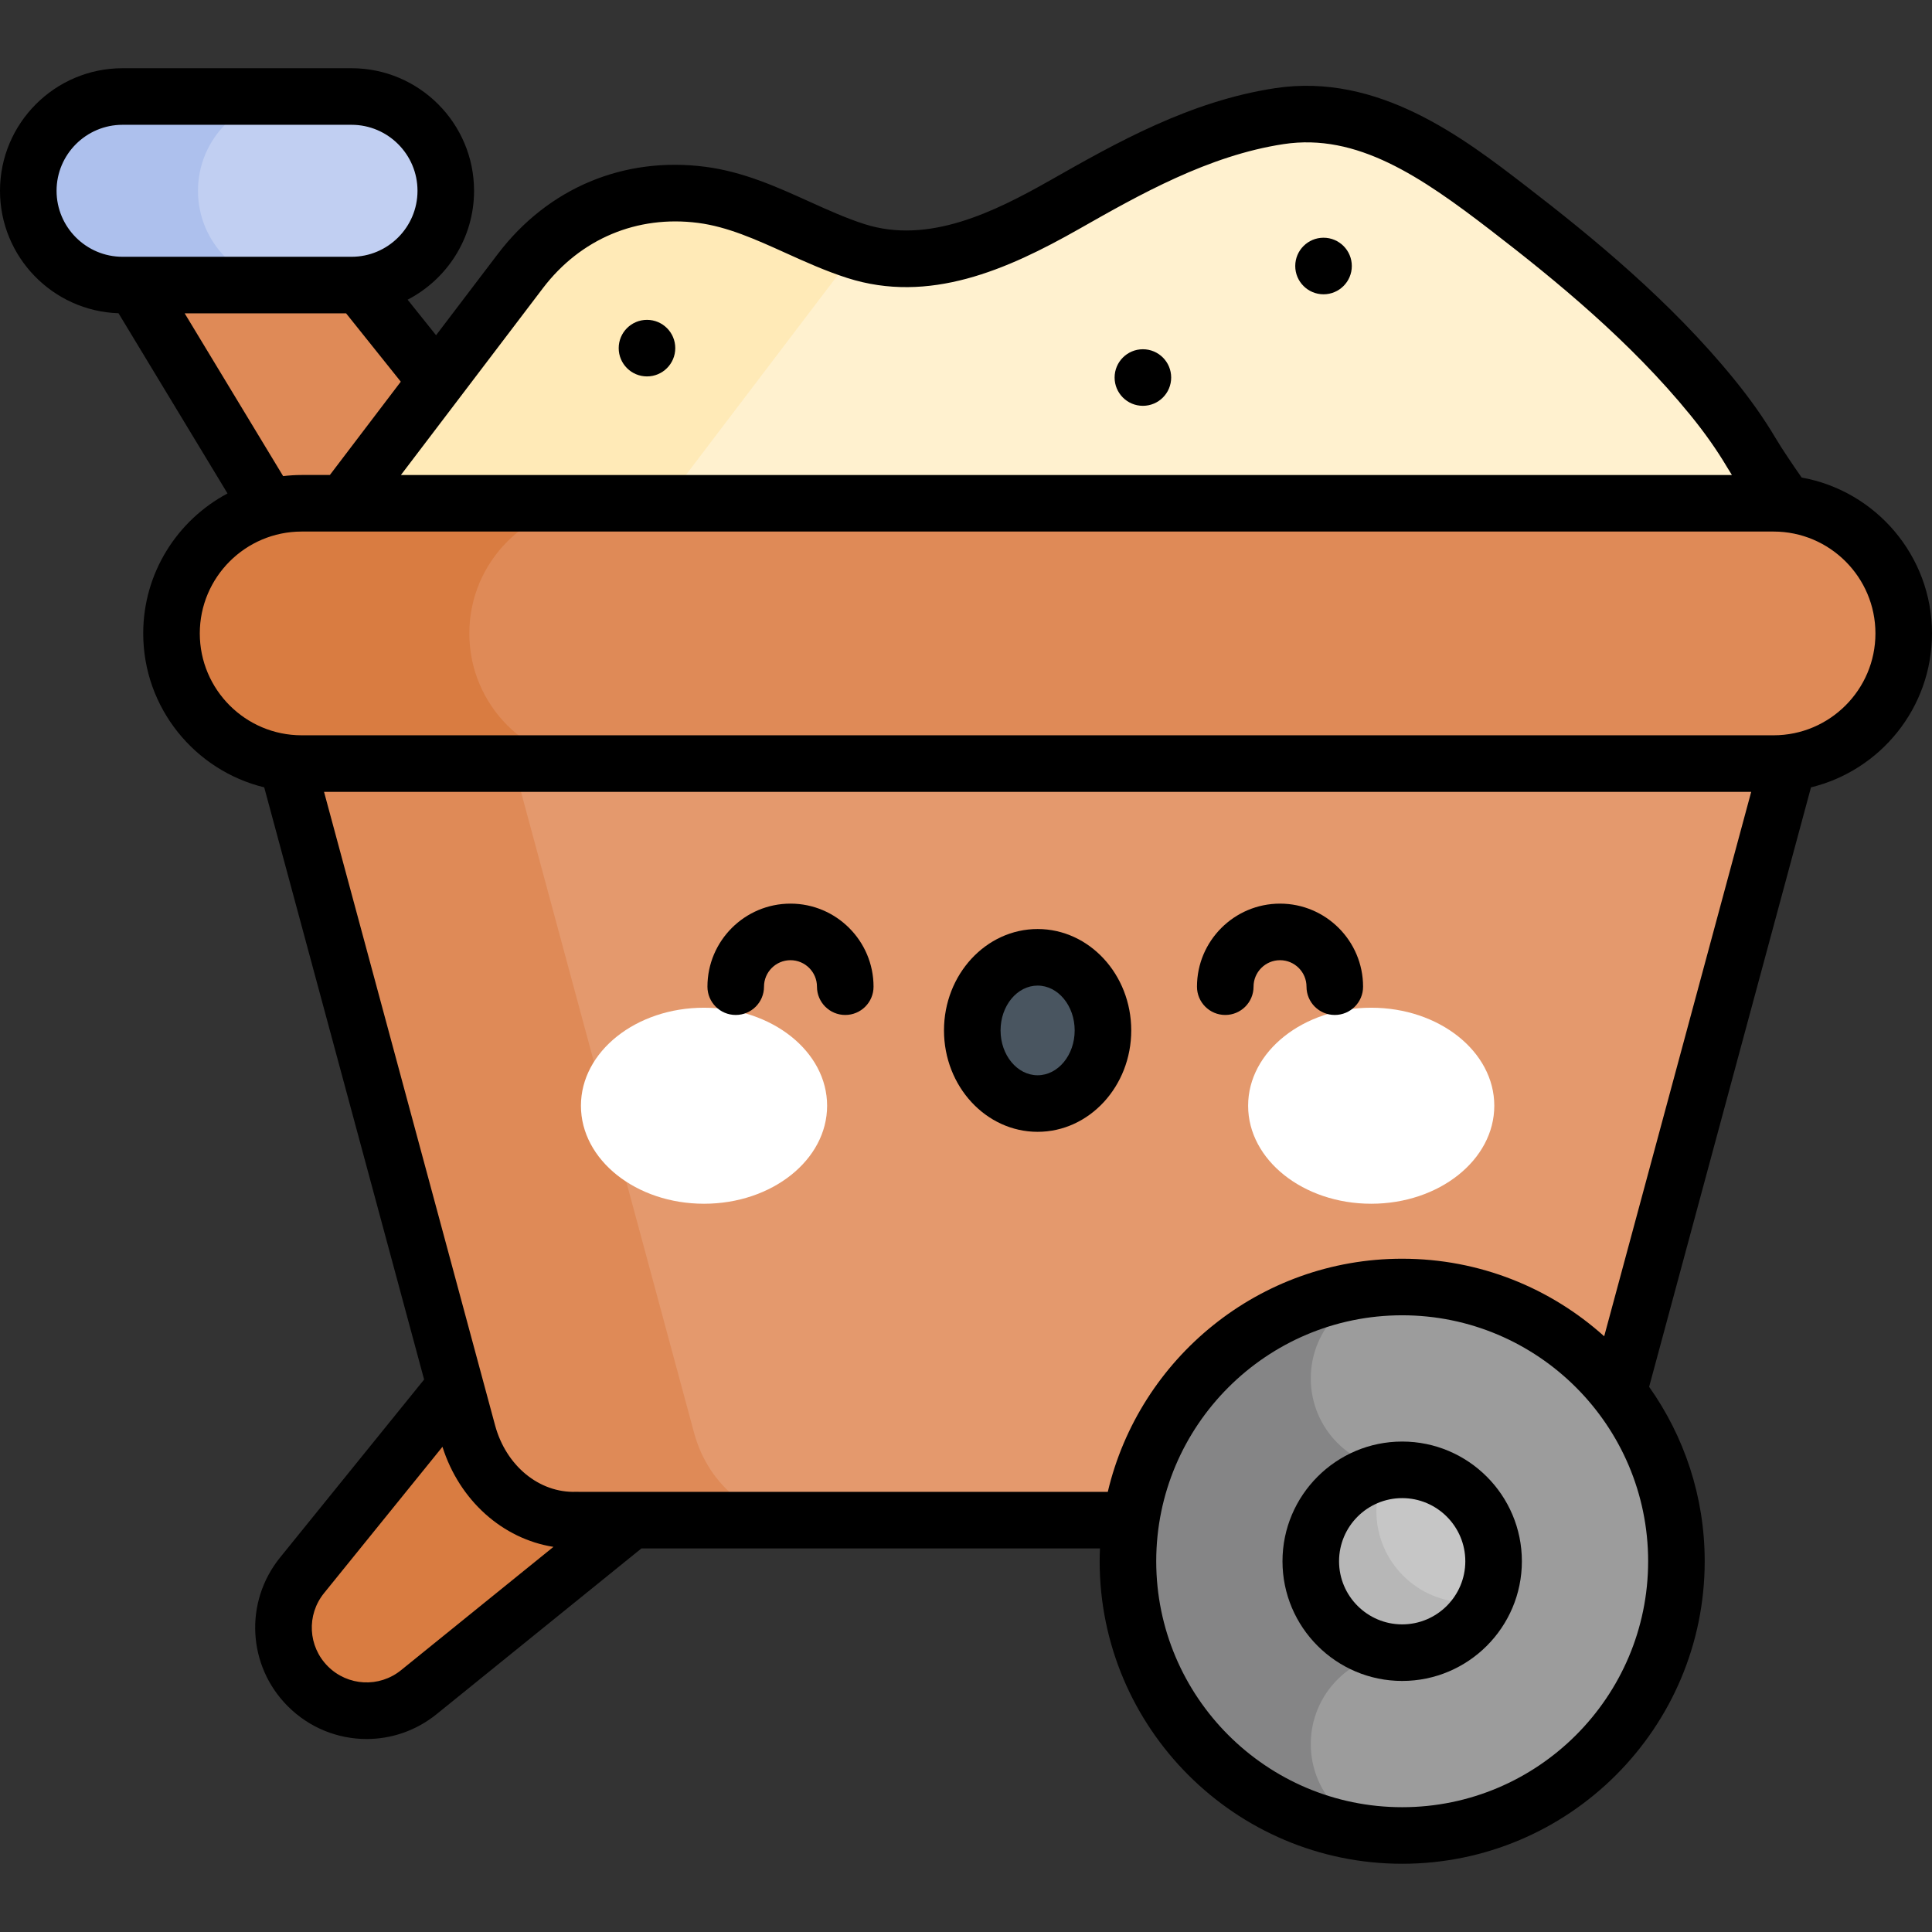 <svg id="Capa_1" enable-background="new 0 0 512.312 512.312" height="512" viewBox="0 0 512.312 512.312" width="512" xmlns="http://www.w3.org/2000/svg"><rect x="0" y="0" width="512.312" height="512.312" fill="#333333" stroke="none"/><g><g><path d="m143.562 135.803-56.462 24.806-59.08-97.663 38.572-23.334z" fill="#df8a57"/></g><g><path d="m118.21 50.593c0 13.807-11.193 25-25 25h-60.71c-13.807 0-25-11.193-25-25 0-13.808 11.193-25 25-25h60.71c13.808 0 25 11.192 25 25z" fill="#c1cff2"/></g><g><path d="m81.64 447.168c-7.969-7.969-8.637-20.668-1.547-29.428l48.577-60.028 42.426 42.426-60.028 48.577c-8.76 7.09-21.459 6.422-29.428-1.547z" fill="#d97c41"/></g><g><path d="m52.5 50.593c0-13.808 11.193-25 25-25h-45c-13.807 0-25 11.192-25 25 0 13.807 11.193 25 25 25h45c-13.807 0-25-11.193-25-25z" fill="#adc0ed"/></g><g><path d="m91.221 133.417s46.67-61.41 46.806-61.588c11.826-15.505 29.595-22.55 48.05-20.16 14.504 1.878 27.069 10.479 40.873 14.898 19.46 6.229 38.437-2.696 55.421-12.337 18.128-10.291 36.262-20.303 56.873-23.434 23.168-3.519 42.838 10.638 60.69 24.376 19.363 14.902 38.343 30.792 54.069 50.101 3.781 4.642 7.3 9.533 10.39 14.732 2.4 4.037 6.666 10.204 8.973 13.413.044.001.052 0 .023-.002-3.655 0-7.309 0-10.964 0-8.929 0-17.857 0-26.785 0-13.997 0-27.993 0-41.989 0-16.689 0-33.376 0-50.065 0-18.253 0-36.506 0-54.76 0-18.46 0-36.918 0-55.378 0-17.124 0-34.248 0-51.373 0-14.797 0-29.593 0-44.39 0-10.315 0-20.629 0-30.944 0-4.575 0-9.15 0-13.725 0-.598.001-1.196.001-1.795.001z" fill="#fff1cf"/></g><g><g><path d="m227.435 66.711c-.162-.05-.323-.092-.484-.144-13.804-4.419-26.37-13.021-40.873-14.898-18.455-2.39-36.224 4.655-48.05 20.16-.136.178-46.806 61.588-46.806 61.588h1.796 13.725 30.944 38.516s46.67-61.41 46.806-61.588c1.393-1.828 2.876-3.527 4.426-5.118z" fill="#ffeab7"/></g><g><path d="m473.366 133.419c.044.001.052 0 .023-.002-.009 0-.017 0-.024 0 0 .001 0 .001.001.002z" fill="#ffeab7"/></g></g><g><path d="m470.299 202.481h-390.306c-19.061 0-34.514-15.452-34.514-34.514 0-19.061 15.452-34.514 34.514-34.514h390.306c19.061 0 34.514 15.452 34.514 34.514-.001 19.062-15.453 34.514-34.514 34.514z" fill="#df8a57"/></g><g><path d="m124.452 167.967c0-19.061 15.452-34.513 34.514-34.513h-78.973c-19.061 0-34.514 15.452-34.514 34.513 0 19.061 15.452 34.514 34.514 34.514h78.973c-19.061 0-34.514-15.453-34.514-34.514z" fill="#d97c41"/></g><g><path d="m74.406 196.092 49.632 183.808c3.9 14.447 16.021 23.646 28.972 23.186.252.009.503.021.756.021h242.759c.253 0 .504-.013.756-.021 12.951.46 25.072-8.738 28.972-23.186l49.632-183.808z" fill="#e4996d"/></g><g><path d="m184.038 379.9-49.632-183.808h-60l49.632 183.808c3.9 14.447 16.021 23.646 28.972 23.186.252.009.503.021.756.021h60c-.253 0-.504-.013-.756-.021-12.951.46-25.072-8.738-28.972-23.186z" fill="#df8a57"/></g><g><g><path d="m219.327 293.208c0 14.357-14.612 25.991-32.64 25.991-18.026 0-32.64-11.634-32.64-25.991 0-14.354 14.614-25.991 32.64-25.991 18.029 0 32.64 11.637 32.64 25.991" fill="#fff"/></g><g><path d="m330.966 293.208c0 14.357 14.611 25.991 32.638 25.991 18.026 0 32.64-11.634 32.64-25.991 0-14.354-14.613-25.991-32.64-25.991s-32.638 11.637-32.638 25.991" fill="#fff"/></g><g><path d="m292.474 273.236c0-10.706-7.76-19.386-17.328-19.386s-17.326 8.68-17.326 19.386c0 10.708 7.758 19.392 17.326 19.392s17.328-8.684 17.328-19.392" fill="#495560"/></g><g><path d="m275.146 300.128c-13.689 0-24.826-12.063-24.826-26.892 0-14.825 11.137-26.886 24.826-26.886 13.69 0 24.828 12.061 24.828 26.886 0 14.828-11.138 26.892-24.828 26.892zm0-38.777c-5.418 0-9.826 5.332-9.826 11.886 0 6.557 4.408 11.892 9.826 11.892 5.419 0 9.828-5.335 9.828-11.892 0-6.554-4.41-11.886-9.828-11.886z"/></g><g><path d="m224.137 269.14c-4.142 0-7.5-3.357-7.5-7.5 0-3.873-3.15-7.023-7.022-7.023-3.873 0-7.023 3.15-7.023 7.023 0 4.143-3.358 7.5-7.5 7.5s-7.5-3.357-7.5-7.5c0-12.144 9.88-22.023 22.023-22.023s22.022 9.88 22.022 22.023c0 4.142-3.358 7.5-7.5 7.5z"/></g><g><path d="m353.948 269.14c-4.143 0-7.5-3.357-7.5-7.5 0-3.873-3.15-7.023-7.022-7.023s-7.021 3.15-7.021 7.023c0 4.143-3.357 7.5-7.5 7.5s-7.5-3.357-7.5-7.5c0-12.144 9.879-22.023 22.021-22.023 12.144 0 22.022 9.88 22.022 22.023 0 4.142-3.357 7.5-7.5 7.5z"/></g></g><g><ellipse cx="371.82" cy="413.999" fill="#9c9c9c" rx="72.72" ry="72.72" transform="matrix(.707 -.707 .707 .707 -183.838 384.174)"/></g><g><path d="m371.819 341.279c-40.162 0-72.719 32.558-72.719 72.721 0 40.162 32.558 72.72 72.719 72.72-13.386 0-24.239-10.853-24.239-24.241 0-13.386 10.853-24.239 24.239-24.239v-48.48c-13.387 0-24.239-10.853-24.239-24.241 0-13.387 10.852-24.24 24.239-24.24z" fill="#858586"/></g><g><path d="m396.06 414c0 13.386-10.853 24.239-24.239 24.239-13.388 0-24.241-10.853-24.241-24.239 0-13.388 10.853-24.241 24.241-24.241 13.386 0 24.239 10.853 24.239 24.241z" fill="#c6c6c6"/></g><g><path d="m389.222 424.932c-13.388 0-24.241-10.853-24.241-24.239 0-3.772.887-7.329 2.424-10.513-11.277 2.078-19.825 11.942-19.825 23.82 0 13.386 10.853 24.239 24.241 24.239 9.615 0 17.897-5.613 21.816-13.728-1.434.265-2.905.421-4.415.421z" fill="#b7b7b7"/></g><g><path d="m371.82 382.259c-17.502 0-31.74 14.239-31.74 31.741 0 17.501 14.238 31.739 31.74 31.739 17.501 0 31.739-14.238 31.739-31.739.001-17.502-14.238-31.741-31.739-31.741zm0 48.48c-9.23 0-16.74-7.509-16.74-16.739 0-9.231 7.51-16.741 16.74-16.741s16.739 7.51 16.739 16.741c.001 9.23-7.508 16.739-16.739 16.739z"/><circle cx="171.562" cy="92.315" r="7.5"/><circle cx="303.062" cy="100.111" r="7.5"/><circle cx="350.963" cy="70.538" r="7.5"/><path d="m512.312 167.967c0-20.623-14.941-37.81-34.564-41.338-2.26-3.231-5.169-7.53-6.908-10.455-3.116-5.242-6.721-10.357-11.021-15.637-16.811-20.639-37.394-37.519-55.311-51.308-16.457-12.665-39.006-30.007-66.39-25.848-22.662 3.442-42.206 14.537-59.449 24.326-15.01 8.52-32.448 17.15-49.433 11.717-4.894-1.567-9.677-3.729-14.741-6.02-8.562-3.871-17.417-7.874-27.456-9.174-21.626-2.803-41.667 5.601-54.966 23.035-.06.079-7.459 9.814-16.44 21.631l-7.543-9.427c10.453-5.409 17.619-16.319 17.619-28.878 0-17.921-14.58-32.5-32.5-32.5h-60.709c-17.92 0-32.5 14.579-32.5 32.5 0 17.561 14.001 31.903 31.425 32.473l28.908 47.787c-13.285 7.065-22.355 21.048-22.355 37.115 0 19.746 13.697 36.344 32.086 40.818l42.401 157.029-38.203 47.208c-9.531 11.777-8.639 28.736 2.074 39.448 5.749 5.749 13.295 8.67 20.875 8.67 6.545 0 13.117-2.179 18.574-6.595l54.296-43.938h121.604c-.047 1.126-.086 2.255-.086 3.393 0 44.233 35.986 80.22 80.22 80.22s80.221-35.986 80.221-80.219c0-17.216-5.469-33.169-14.737-46.251l42.922-158.964c18.39-4.473 32.087-21.072 32.087-40.818zm-368.321-91.589c9.968-13.069 24.955-19.359 41.124-17.271 7.822 1.014 15.292 4.391 23.202 7.967 5.228 2.363 10.633 4.808 16.348 6.637 21.679 6.941 42.328-2.125 61.41-12.957 16.113-9.147 34.377-19.516 54.297-22.541 19.489-2.961 36.431 8.622 54.989 22.904 17.234 13.264 36.988 29.445 52.829 48.895 3.83 4.701 7.021 9.225 9.758 13.828.395.664.835 1.377 1.3 2.115h-352.935c13.529-17.803 37.372-49.176 37.678-49.577zm-128.991-25.785c0-9.649 7.851-17.5 17.5-17.5h60.71c9.649 0 17.5 7.851 17.5 17.5s-7.851 17.5-17.5 17.5h-60.71c-9.649 0-17.5-7.851-17.5-17.5zm33.972 32.5h42.807l14.498 18.118c-7.441 9.791-14.66 19.291-18.804 24.743h-7.48c-1.663 0-3.3.108-4.912.297zm4.007 84.874c0-14.895 12.118-27.013 27.014-27.013h390.306c14.896 0 27.014 12.118 27.014 27.013 0 14.896-12.118 27.014-27.014 27.014h-390.306c-14.896-.001-27.014-12.119-27.014-27.014zm53.372 274.919c-5.793 4.688-14.137 4.249-19.407-1.021s-5.709-13.612-1.021-19.406l31.404-38.807c4.523 14.26 15.969 24.407 29.431 26.535zm47.415-47.279c-.097 0-.193-.006-.289-.01l-.206-.007c-.175-.006-.351-.006-.527 0-9.771.333-18.567-6.91-21.465-17.646l-45.354-167.964h378.442l-38.98 144.365c-14.214-12.777-32.996-20.567-53.567-20.567-37.904 0-69.729 26.434-78.068 61.829zm218.053 83.613c-35.962 0-65.22-29.258-65.22-65.22 0-35.963 29.258-65.222 65.22-65.222 35.963 0 65.221 29.259 65.221 65.222 0 35.962-29.258 65.22-65.221 65.22z"/></g></g></svg>